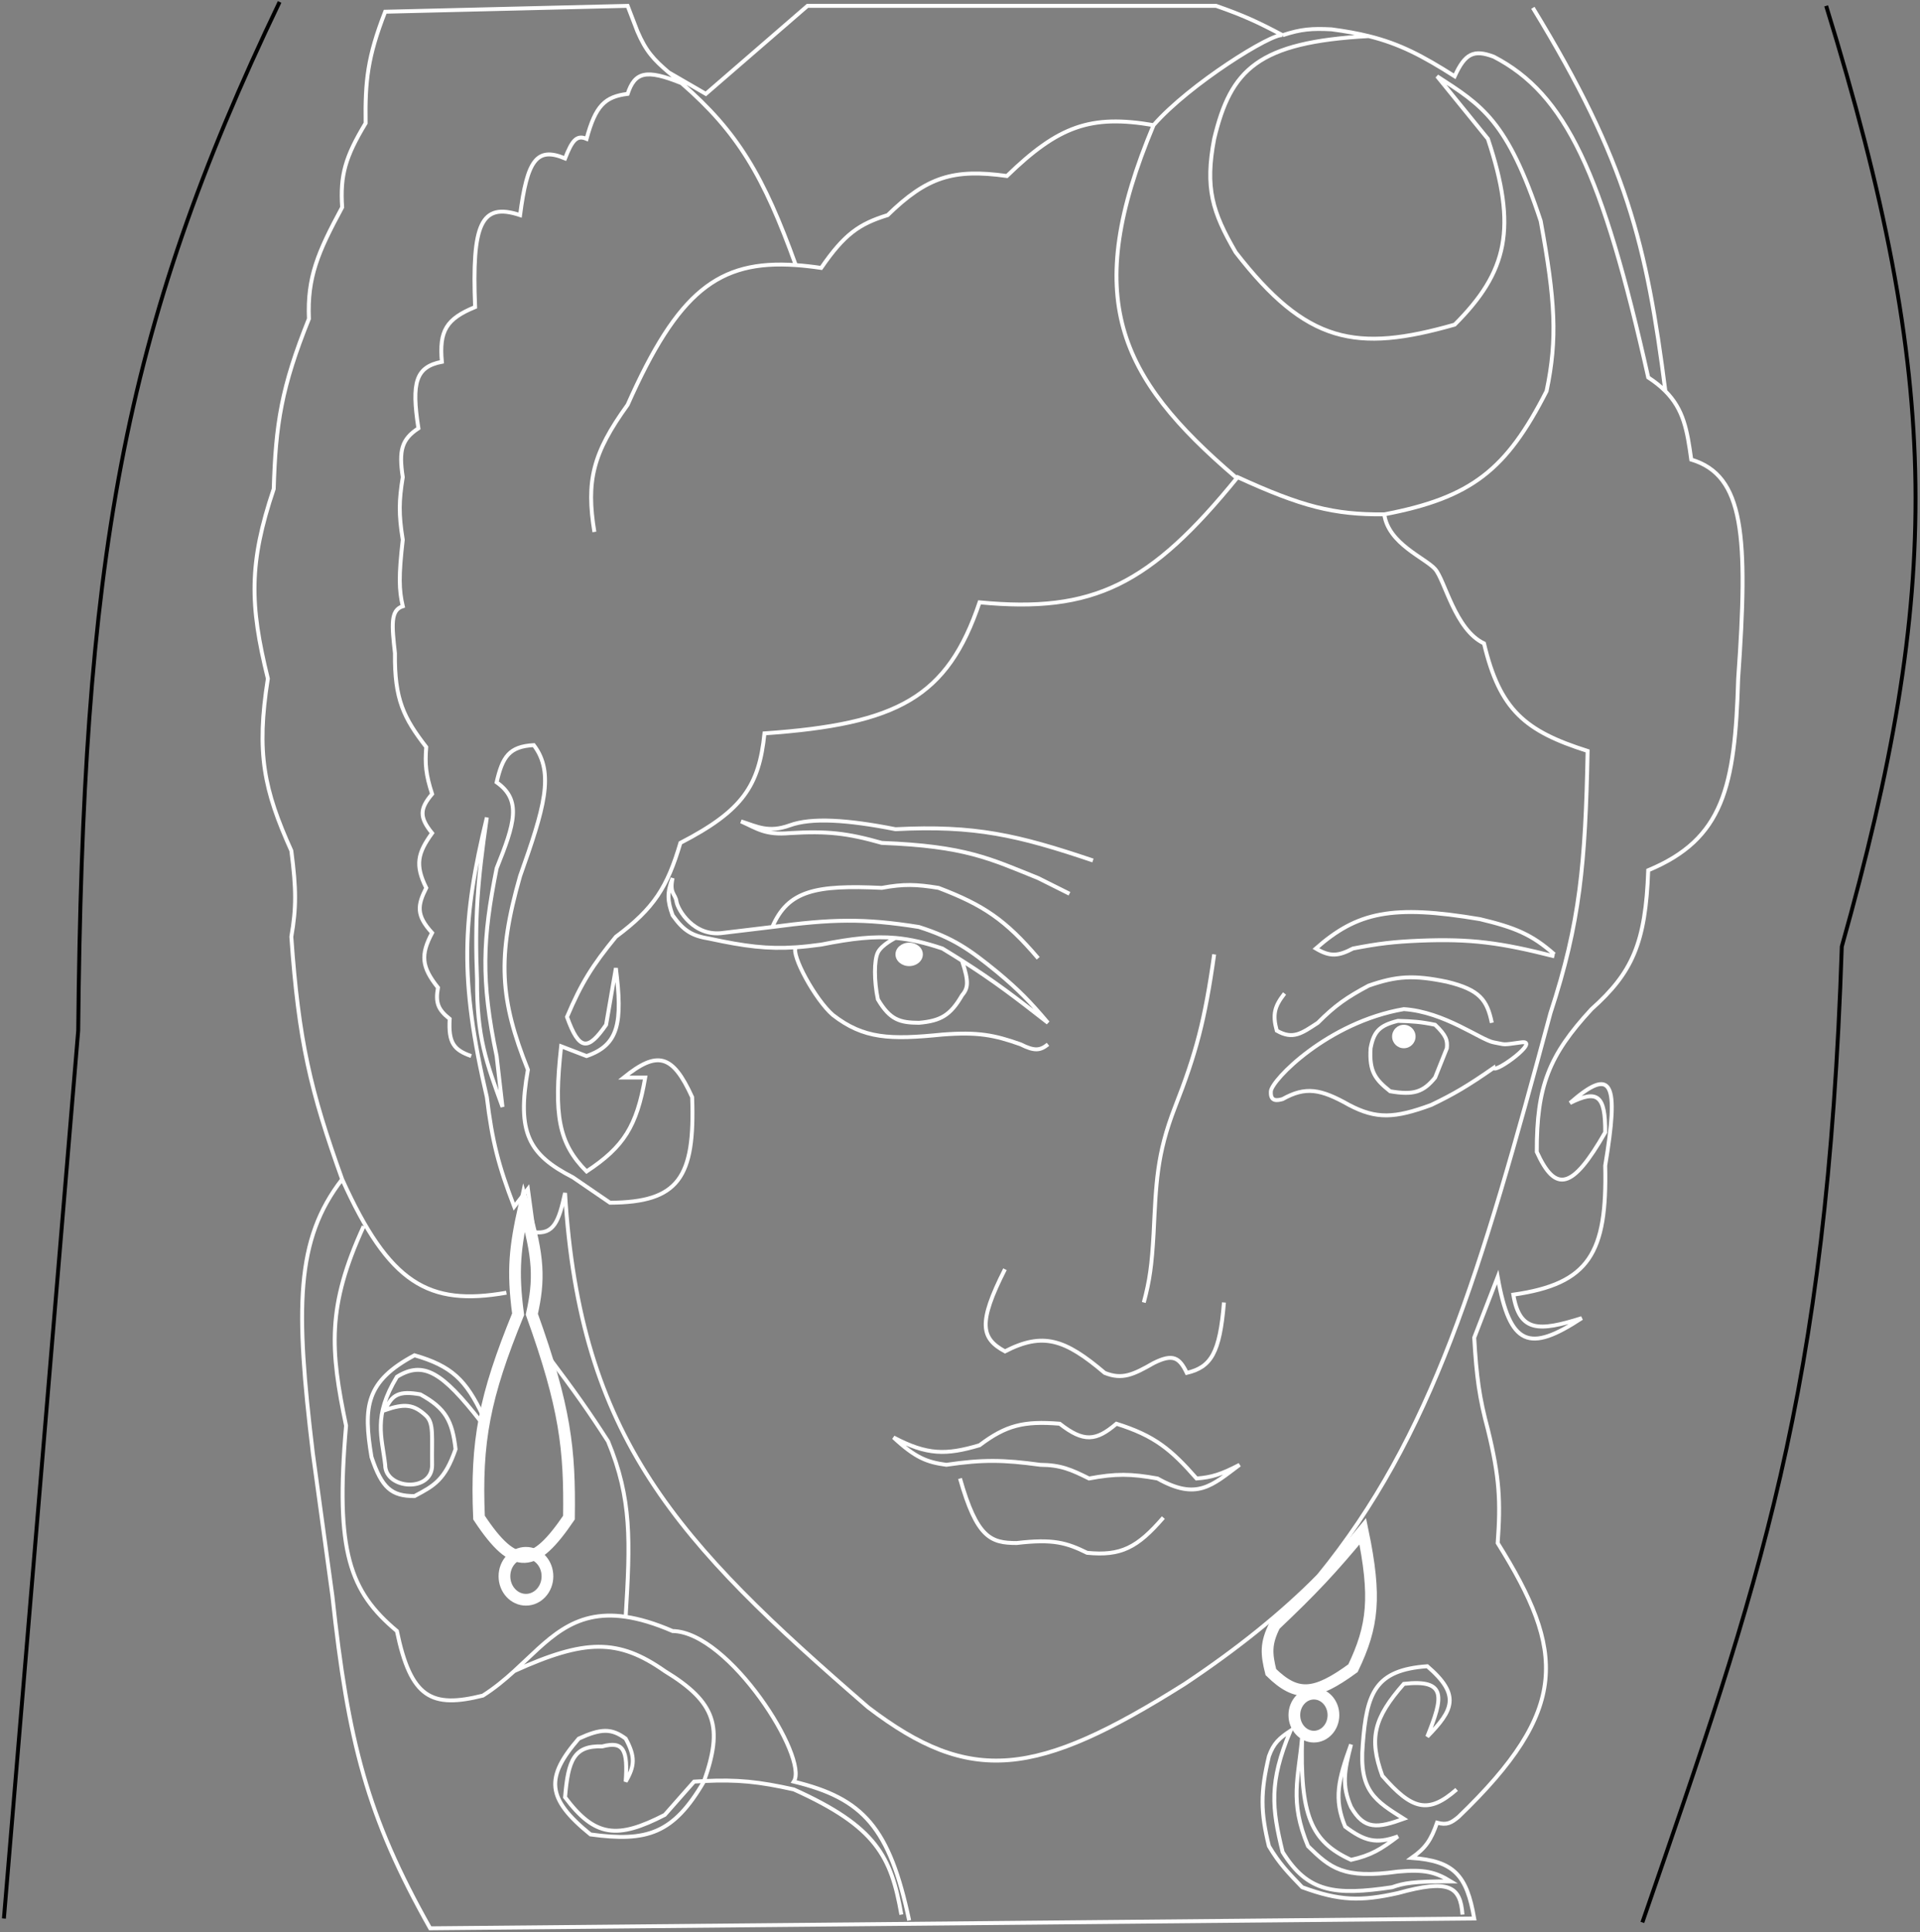 <svg width="491" height="494" viewBox="0 0 491 494" fill="none" xmlns="http://www.w3.org/2000/svg">
<rect x="0" y="0" width="491" height="494" fill="#808080" stroke="none"/>
<g id="prettyGirl">
<g id="earRing1">
<path d="M140 403C140 406.314 137.538 409 134.5 409C131.462 409 129 406.314 129 403C129 399.686 131.462 397 134.5 397C137.538 397 140 399.686 140 403Z" stroke="white" stroke-width="3"/>
<path d="M132.5 336C131 324.811 131.697 318.869 134 308.5C137.864 321.498 137.954 327.264 136 336C144.576 359.832 145.751 370.562 145.5 388C136.703 400.928 131.685 401.929 122.5 388C121.674 368.483 123.882 357.09 132.5 336Z" stroke="white" stroke-width="3"/>
</g>
<g id="earRing2">
<path d="M341 438.5C341 441.538 338.761 444 336 444C333.239 444 331 441.538 331 438.5C331 435.462 333.239 433 336 433C338.761 433 341 435.462 341 438.5Z" stroke="white" stroke-width="3"/>
<path d="M325 427.5C323.818 422.785 323.646 420.15 326 415.5C335.519 406.482 340.466 401.237 348.5 391.5C351.991 408.337 351.145 415.789 346 426.5C336.262 433.621 331.63 433.997 325 427.5Z" stroke="white" stroke-width="3"/>
</g>
<path id="mouth" d="M245.5 378C249.824 393.165 253.347 394.505 260 394.5C269.282 393.406 272.731 394.406 278 397C286.663 397.865 290.877 395.67 297.5 388M228.5 367.5C237.119 372.042 241.933 372.034 250.5 369.5C257.268 364.388 261.783 363.255 271 364C277.156 368.81 280.295 368.449 285.5 364C295.284 367.072 299.459 370.559 306 378C309.854 377.71 312.281 376.948 317 374.5C309.857 379.839 306.079 383.684 296 378C289.168 376.773 285.333 376.729 278.5 378C273.881 375.695 271.251 374.546 266 374.5C256.628 373.222 251.372 373.124 242 374.5C237.02 373.827 234.125 372.72 228.5 367.5Z" stroke="white"/>
<path id="nose" d="M257 324.5C249.987 338.332 250.898 342.2 257 345.5C266.708 340.51 272.315 342.352 282.5 351C286.997 352.821 289.847 351.447 295 348.5C299.978 346.01 301.597 347.064 303.5 351C309.691 349.533 311.937 345.965 313 333M310.5 244C308.117 260.953 305.836 269.387 300.5 283C295.739 295.25 295.653 302.555 295 315.5C294.541 323.468 294.018 327.354 292.5 333" stroke="white"/>
<g id="eyeRight1">
<path id="Vector 1" d="M279.5 220C260.258 213.508 249.314 210.964 229 212C216.636 209.558 207.5 209 202 211C196.5 213 193.616 211.308 189.5 210C193.761 211.905 195.671 213.539 202 213C211.507 212.423 216.695 213 225.5 215.5C246.996 216.34 253.106 219.516 265.5 224.5L273.5 228.5M265.5 245C257.145 235.169 251.477 231.371 240 227C234.337 226.093 231.163 225.955 225.5 227C208.604 226.211 201.515 227.647 197.5 237M197.5 237C212.661 234.971 220.927 234.749 235 237C243.782 239.801 247.926 242.728 255 248.5C260.534 253.12 263.35 255.996 268 261.5C259.603 254.939 254.256 250.842 246 245.6M197.5 237L185 238.5C177.394 239.647 173.29 232.5 173 230.5C172.71 228.5 171.146 228.457 172 224.5C170.555 228.21 170.663 230.29 172 234C174.903 238.09 177.046 239.271 181.5 240C190.457 241.931 196.247 242.677 203.5 242.192M268 267C266.029 268.586 264.609 268.818 261 267C254.272 264.618 250.105 263.797 241 264.5C227.634 265.849 220.864 265.623 213 259.5C208.508 255.651 202.217 244.06 203.5 242.192M203.5 242.192C205.52 242.057 207.653 241.827 210 241.5C217.918 239.915 223.538 239.305 229 239.796M246 245.6C244.449 244.615 242.796 243.59 241 242.5C236.586 241.027 232.832 240.141 229 239.796M246 245.6C247.927 251.298 247.473 252.723 246 254.5C243.033 259.602 240.553 261.004 235 261.5C230.144 261.456 227.631 260.793 224.5 255.5C223.51 250.814 223.5 245.5 224.5 243.5C225.5 241.5 229 239.796 229 239.796" stroke="white"/>
<ellipse id="Ellipse 1" cx="232.5" cy="244" rx="3.5" ry="3" fill="white"/>
</g>
<g id="eyeLeft1">
<path id="Vector" d="M397.5 244C391.764 238.91 387.404 237.125 378.5 235C355.924 231.182 347.068 233.195 336.5 242.5C340.211 244.715 342.289 244.425 346 242.5C352.583 241.231 356.304 240.791 363 240.5C376.151 239.97 383.73 241.007 397.5 244.5M328.5 254C325.934 257.282 325.37 259.332 326.5 263.5C330.65 265.907 332.928 264.156 337 261.5C341.495 256.993 344.402 254.998 350 252C357.104 249.531 361.454 249.228 370 251C378.438 253.029 380.297 255.675 381.5 261.5M325 279C325.202 276.138 339.551 261.343 359 258C369.351 258.676 378.754 265.935 382 266.5C385.246 267.065 383.779 267.237 389 266.5C394.221 265.763 382.274 274.56 382 273C375.344 277.628 371.854 279.689 366 282.5C356.649 285.935 351.971 286.168 345 282.5C337.679 278.378 333.893 277.718 328 281C326.814 281.319 324.798 281.862 325 279ZM357.5 261C352.812 262.154 351.306 263.704 350.5 268C350.102 274.016 351.756 276.016 355.5 279C361.569 280.053 364.008 279.164 367 275.5L370 268C370.198 265.984 369.873 264.75 367 262C363.328 261.244 361.241 261.099 357.5 261Z" stroke="white"/>
<circle id="Ellipse 2" cx="359" cy="265" r="3" fill="white"/>
</g>
<path id="hair" d="M129.5 330.5C109.543 333.995 99.546 328.203 87.5 301.5M87.5 301.5C79.398 278.975 76.377 266.167 74.5 239.5C75.784 232.131 75.785 227.319 74.5 217.5C67.507 201.962 65.469 192.585 68.5 173.5C63.819 154.564 63.616 143.944 70 125C70.494 108.458 71.952 99.009 79 81.5C78.555 70.918 81.258 64.555 87.5 53C86.952 44.8 88.309 40.09 93.5 31.5C93.352 20.727 93.99 14.566 98.5 3L160.5 1.5L163 8C165.179 13.088 167.124 15.184 171 18.5M87.5 301.5C75.52 316.982 75.546 334.494 80 371.5L85 408C89.015 445.27 93.845 464.337 110 493L377 490.5C375.101 479.392 371.809 475.757 361 475C364.618 472.448 365.939 470.442 367.5 466C370.023 466.694 371.134 466.046 373 464.5C401.525 437.067 400.311 422.203 383 394.5C383.785 383.895 383.477 377.643 380.5 365.5C378.314 357.338 377.589 352.142 377 342L383 326.5C386.114 344.173 391.06 345.859 404.5 337C393.514 340.448 388.608 340.631 387 331C406.447 328.225 410.997 320.414 410.5 298C414.072 276.562 412.356 272.523 401.5 282C408.57 278.473 410.554 280.074 410.5 289.5C402.09 304.188 397.79 305.033 393 294.5C392.955 277.806 396.053 269.83 407 258C417.405 248.702 420.833 241.172 421.5 222.5C440.688 214.523 443.707 201.291 444.5 173.5C447.09 136.995 446.048 121.547 432.5 117.5C431.469 110.005 430.557 104.69 425.885 100M171 18.5L180.5 24L206.5 1.5H311C317.872 3.901 321.573 5.588 328 9M171 18.5C172.141 19.434 173.236 20.357 174.29 21.272M328 9C332.764 7.432 335.517 7.246 340.5 7.5C344.073 7.971 347.17 8.53 350 9.23M328 9C325.442 8.321 304.247 21.431 295 32M316 122C285.92 96.298 276.488 76.137 295 32M295 32C278.878 29.228 270.693 32.214 257.5 45C243.781 43.093 237.077 45.191 227 55C219.694 57.245 215.908 59.911 210 68.5C207.722 68.164 205.56 67.918 203.5 67.775M350 9.23C357.908 11.187 363.725 14.239 372 19.5C374.676 13.62 376.893 12.583 382 14.5C400.417 24.035 409.797 44.189 421.5 96.5C423.251 97.643 424.691 98.801 425.885 100M350 9.23C321.614 10.784 314.754 17.737 310.5 35.5C308.106 48.035 310.01 54.189 316 64.5C334.109 87.845 346.77 90.189 372 83C385.519 69.502 388.078 58.303 380.5 35.5L367.5 19.5C378.992 26.937 385.49 30.773 394 56.5C397.726 76.811 398.325 86.622 395.5 100C385.235 120.119 376.329 127.252 354 131.5M152 136C149.872 123.054 151.521 115.929 160.5 103.5C173.346 74.569 183.686 66.402 203.5 67.775M203.5 67.775C195.252 44.904 188.672 33.762 174.29 21.272M120.5 270C116.172 268.461 114.614 266.731 115 260.5C111.984 258.103 111.324 256.342 112 252.5C107.779 247.201 107.505 244.135 110.5 238.5C106.338 233.949 106.774 231.444 109 227C106.062 221.092 106.834 218.081 110.5 213C107.19 208.947 107.32 206.764 110.5 203C108.882 198.004 108.659 195.408 109 191C103.294 183.598 100.85 178.87 101 167C100.21 159.908 99.796 155.976 103 155C102.02 150.785 101.933 147.273 103 138C101.927 131.448 102.024 127.973 103 122C101.958 115.164 102.699 112.326 107 109.5C105.154 97.65 106.376 93.807 113 92.5C112.272 84.589 114.131 81.523 121.5 78.5C120.651 57.252 122.979 51.677 133 55C134.835 40.972 137.24 37.45 144.5 40.5C146.314 35.868 147.475 34.431 150 35.5C152.304 26.952 154.732 24.723 160.5 24C162.344 18.439 165.147 17.567 174.29 21.272M425.885 100C421.081 62.603 416.068 41.396 392 2M93 313.5C83.531 334.103 84.464 345.099 88.5 364.5C85.68 396.827 89.471 406.907 101.5 417C105.065 434.172 110.351 436.787 123.5 433.5C126.493 431.6 129.087 429.434 131.5 427.238M232.5 491C227.459 467.212 220.765 459.8 203 455.5C206.906 449.515 186.475 417.212 172 417C167.419 415.022 163.471 413.865 160 413.358M131.5 427.238C149.533 419.055 158.039 418.847 170 427.238C183.186 435.261 184.904 441.595 180.051 455.355M131.5 427.238C140.026 419.48 146.303 411.358 160 413.358M180.051 455.355C180.034 455.403 180.017 455.452 180 455.5C172.202 468.836 165.494 470.977 151 469C139.699 459.838 139.395 454.461 148 444.5C153.677 441.914 156.347 441.805 160 444.5C162.524 449.148 162.33 451.529 160 455.5C160.576 447.456 159.544 445.045 154 446.5C146.794 446.25 145.289 449.974 144.5 459.5C152.139 469.684 157.83 470.268 170 464L177.5 455.5C178.383 455.443 179.231 455.394 180.051 455.355ZM180.051 455.355C188.582 454.943 194.014 455.502 203 457.5C224.159 467.028 227.899 474.684 230.5 489.5M160 413.358C161.179 393.966 161.598 383.249 155.5 368.5C150.567 360.845 147.177 356.025 140 346.5M123.5 362C119.182 352.786 115.479 349.234 106 346.5C93.554 353.161 92.843 359.581 95 372.5C97.657 380.478 100.135 382.507 106 382.5L106.112 382.441C111.006 379.843 113.785 378.369 116.5 370.5C115.67 363.237 113.923 360.023 107.5 356.5C102.04 355.518 100.197 356.563 98.5 360.5C103.329 358.86 105.722 358.899 109 362C111.003 363.948 110.386 367.32 110.5 374.5C110.614 381.68 98.466 380.796 98.5 374.5C97.686 367.368 95.332 362.203 101.5 352C108.241 347.869 112.996 350.645 123 363.5M372.5 457.5C365.19 463.94 361.023 462.639 353.5 454C350.025 444.4 351.306 439.264 359 430.5C370.06 429.249 369.063 433.933 365 444C371.57 437.261 373.628 433.411 365 426C351.674 426.962 349.501 432.773 348.5 446C347.493 457.987 351.739 460.407 359 465C352.325 467.397 348.901 467.932 345.5 462C343.108 456.534 343.743 452.823 345.5 446C342.233 455.023 341.03 459.889 344 467C348.972 470.717 351.9 471.519 357.5 469.5C353.149 472.807 350.605 474.363 345.5 475.5C335.273 470.832 332.385 464.154 333 444C332.082 454.69 329.65 460.372 334.5 472C340.156 477.524 343.468 480.494 357.5 478.5C364.245 477.895 367.056 478.596 371 481C361.263 480.99 358.953 481.468 356 482.5C341.258 484.693 334.403 483.807 328 473.5C325.242 462.235 324.469 455.736 330 442.5C327.121 444.419 325.71 445.668 324.5 449C322.285 458.313 322.38 463.335 324.5 472C327.23 476.578 329.346 478.67 333 482.5C342.553 485.998 347.92 486.14 357.5 484C370.591 480.381 373.455 482.235 374 489.5" stroke="white"/>
<path id="face" d="M222 436.5C173.131 394.217 148.276 367.681 144.5 305C142.926 312.197 141.648 315.749 136.5 315L135 304L131.5 308.5C127.469 297.987 125.877 291.875 124.5 280.5C117.444 250.264 118.213 234.861 124.5 209C122.107 225.524 121.362 234.656 122 250.5C121.922 265.22 124.359 271.55 128.5 283L127 270C122.922 250.478 123.41 240.062 127 222C131.616 210.544 133.485 204.566 127 200C128.521 193.426 130.228 190.857 136.5 190.5C141.92 197.644 139.113 206.765 133 224C127.027 244.857 127.86 255.606 135 273.5C132.106 289.621 135.215 295.21 146.5 301L156 307.5C173.53 307.39 177.766 301.168 177 280.5C171.978 269.457 168.102 268.576 159.5 275.5H165C162.833 287.95 159.544 293.2 150 299.5C142.827 292.283 141.556 285.098 143.5 267.5L150 270C158.272 267.153 159.244 261.481 157.5 247.5L155 262C150.378 268.661 148.138 268.74 145 260C148.697 251.272 151.502 246.825 157.5 239.5C167.317 232.204 170.659 226.783 174 215.5C190.005 207.224 194.115 200.885 195.5 187.5C229.614 185.116 242.294 178.322 250.5 154C279.658 156.793 294.069 149.591 316.5 122C332.829 129.473 341.073 131.638 354 131.5C355.018 139.026 364.482 142.641 367 145.5C369.518 148.359 372.095 161.015 379.5 164.5C383.553 181.531 389.985 186.924 406 192C405.431 220.622 404.093 235.872 396.5 259C378.534 325.752 366.26 367.282 337.119 403C327.547 412.62 316.326 421.623 303 430.5C264.944 454.48 248.191 456.49 222 436.5Z" stroke="white"/>
<path id="body" d="M1 490.5L20 263.5C21.158 143.578 31.06 84.746 71.5 0.5M467 1.5C496.903 98.267 496.659 150.813 471 242C467.229 356.79 449.935 404.832 420 491.5" stroke="black"/>
</g>
</svg>

